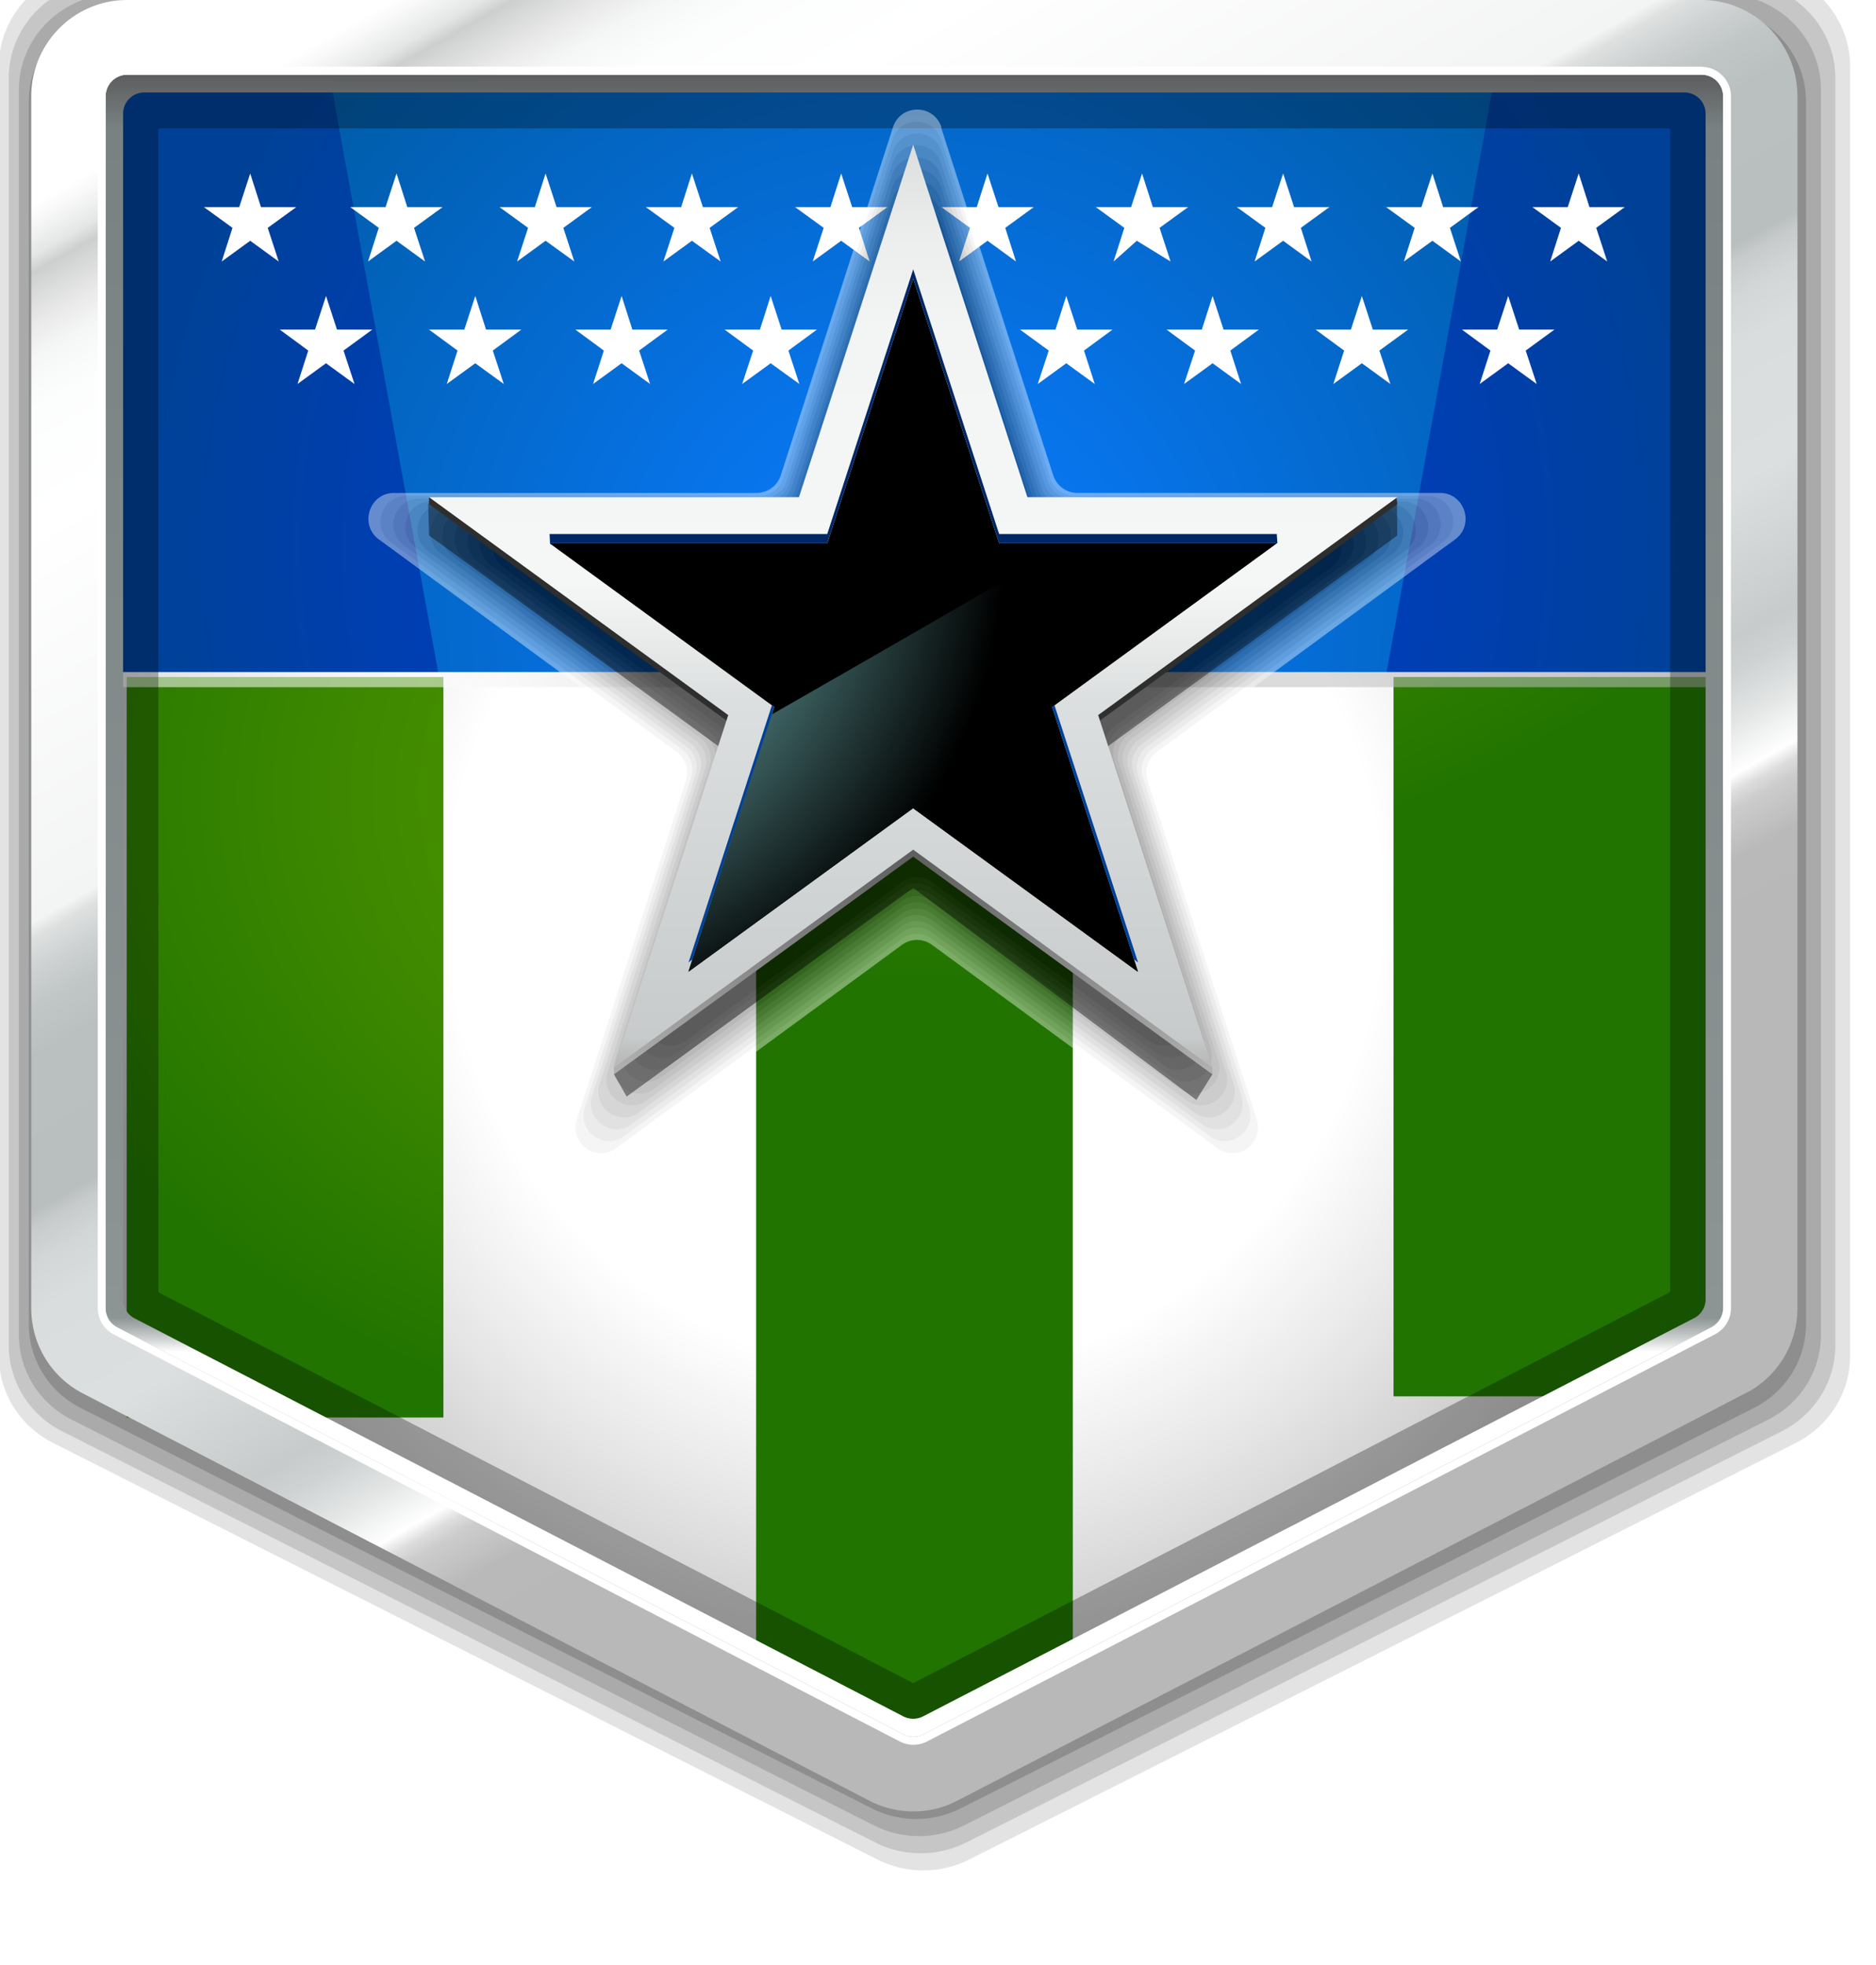 <svg xmlns="http://www.w3.org/2000/svg" width="169" height="177" fill="none" viewBox="0 0 169 177">
  <g clip-path="url(#a)">
    <g style="mix-blend-mode:multiply">
      <path fill="#fff" d="M158.813-4.008H8.187C3.127-4.008-1 .012-1 4.967v118.082c0 3.373 1.902 6.422 4.964 7.965l75.209 37.976a9.503 9.503 0 0 0 4.222 1.01c1.465 0 2.91-.343 4.204-.991l75.418-37.976c3.062-1.543 4.983-4.611 4.983-7.984V4.967c0-4.955-4.128-8.975-9.187-8.975Z"/>
      <path fill="#E3E3E3" d="M157.615-2.865H8.967c-5.003 0-9.073 3.982-9.073 8.86v116.101c0 3.335 1.883 6.346 4.907 7.87l74.22 37.5a9.247 9.247 0 0 0 4.165.991 9.168 9.168 0 0 0 4.147-.991l74.428-37.5c3.024-1.524 4.908-4.535 4.908-7.87V5.996c0-4.879-4.071-8.861-9.073-8.861h.019Z"/>
      <path fill="#C6C6C6" d="M156.397-1.703H9.747C4.8-1.703.788 2.223.788 7.044v114.1c0 3.277 1.845 6.269 4.831 7.774l73.23 37.023c1.256.648 2.682.972 4.109.972a9.162 9.162 0 0 0 4.09-.972l73.439-37.023c2.986-1.505 4.85-4.478 4.85-7.774V7.044c0-4.821-4.013-8.747-8.94-8.747Z"/>
      <path fill="#AAA" d="M155.199-.54H10.508C5.658-.54 1.7 3.328 1.7 8.092V120.21c0 3.239 1.826 6.174 4.774 7.66l72.241 36.528a9.062 9.062 0 0 0 4.052.972 9.044 9.044 0 0 0 4.051-.953l72.45-36.547c2.949-1.486 4.775-4.421 4.775-7.679V8.091c0-4.763-3.957-8.631-8.826-8.631h-.019Z"/>
      <path fill="#8E8E8E" d="M153.982.622H11.287c-4.793 0-8.692 3.83-8.692 8.518v110.117c0 3.201 1.807 6.098 4.698 7.565l71.252 36.052a8.819 8.819 0 0 0 3.995.952 8.819 8.819 0 0 0 3.994-.952l71.442-36.052c2.91-1.467 4.717-4.364 4.717-7.565V9.14c0-4.707-3.899-8.518-8.692-8.518h-.019Z"/>
      <path fill="#717171" d="M152.783 1.784H12.067c-4.736 0-8.578 3.773-8.578 8.404v108.136c0 3.163 1.769 6.021 4.641 7.469l70.263 35.575a8.8 8.8 0 0 0 3.937.934 8.8 8.8 0 0 0 3.938-.934l70.453-35.575c2.872-1.448 4.641-4.306 4.641-7.469V10.188c0-4.63-3.842-8.404-8.579-8.404Z"/>
      <path fill="#555" d="M151.585 2.947H12.847c-4.66 0-8.464 3.715-8.464 8.289V117.37c0 3.106 1.75 5.945 4.584 7.374l69.274 35.099c1.198.61 2.53.934 3.88.934s2.682-.324 3.88-.915l69.464-35.099c2.834-1.429 4.584-4.249 4.584-7.374V11.236c0-4.574-3.804-8.29-8.464-8.29Z"/>
      <path fill="#393939" d="M150.368 4.11H13.627c-4.603 0-8.331 3.677-8.331 8.174v104.153c0 3.068 1.73 5.85 4.508 7.26l68.285 34.604a8.63 8.63 0 0 0 3.823.914 8.323 8.323 0 0 0 3.823-.914l68.475-34.623c2.796-1.41 4.527-4.192 4.527-7.26V12.284c0-4.516-3.747-8.175-8.331-8.175h-.038Z"/>
      <path fill="#1C1C1C" d="M149.169 5.252H14.407c-4.527 0-8.217 3.62-8.217 8.06v102.153c0 3.03 1.712 5.774 4.45 7.165l67.296 34.127a8.36 8.36 0 0 0 7.533 0l67.486-34.127c2.739-1.391 4.45-4.135 4.45-7.165V13.332c0-4.44-3.69-8.06-8.217-8.06l-.019-.02Z"/>
      <path fill="#000" d="M147.952 6.415H15.168c-4.47 0-8.103 3.563-8.103 7.945v100.171c0 2.992 1.674 5.698 4.375 7.07l66.287 33.651a8.387 8.387 0 0 0 3.71.895 8.307 8.307 0 0 0 3.708-.876l66.478-33.651c2.701-1.372 4.394-4.078 4.394-7.069V14.379c0-4.382-3.633-7.945-8.103-7.945l.038-.02Z"/>
    </g>
    <path fill="url(#b)" d="M150.455 5.278H14.285c-3.462 0-6.277 2.82-6.277 6.288v104.802a6.317 6.317 0 0 0 3.386 5.583l67.999 35.213a6.238 6.238 0 0 0 5.744 0l68.19-35.213a6.3 6.3 0 0 0 3.405-5.583V11.566c0-3.468-2.816-6.288-6.277-6.288Z"/>
    <path fill="url(#c)" d="M29.406 5.278H14.285c-3.462 0-6.277 2.82-6.277 6.288v104.802a6.317 6.317 0 0 0 3.386 5.583L39.62 61.337 29.406 5.278Z"/>
    <path fill="url(#d)" d="M150.455 5.278h-15.502L124.739 61.49l28.588 60.461a6.3 6.3 0 0 0 3.405-5.583V11.566c0-3.468-2.816-6.288-6.277-6.288Z"/>
    <path fill="url(#e)" d="M8.008 60.537v55.831a6.316 6.316 0 0 0 3.386 5.583l67.999 35.213a6.238 6.238 0 0 0 5.744 0l68.19-35.213a6.298 6.298 0 0 0 3.405-5.583v-55.83H8.008Z"/>
    <path fill="url(#f)" d="M39.944 60.975H11.412v66.692h28.532V60.975Z"/>
    <path fill="url(#g)" d="M96.645 60.537H68.114v95.179h28.53V60.537Z"/>
    <path fill="url(#h)" d="M154.069 60.975h-28.532v64.787h28.532V60.975Z"/>
    <path fill="url(#i)" d="M156.732 60.537H8.008v1.353h148.724v-1.353Z" opacity=".55" style="mix-blend-mode:screen"/>
    <path fill="#fff" d="m22.54 21.684-2.568 1.868.97-3.03-2.568-1.867h3.177l.989-3.03.97 3.03h3.176l-2.568 1.867.99 3.03-2.568-1.868Zm13.181 0-2.568 1.868.97-3.03-2.567-1.867h3.176l.99-3.03.97 3.03h3.176L37.3 20.522l.989 3.03-2.568-1.868Zm-6.353 11.033L26.8 34.584l.97-3.01-2.567-1.887h3.176l.99-3.03.988 3.03h3.177l-2.587 1.887.989 3.01-2.568-1.867ZM49.15 21.684l-2.568 1.868.99-3.03-2.569-1.867h3.177l.97-3.03.989 3.03h3.176l-2.567 1.867.989 3.03-2.587-1.868Zm-6.334 11.033-2.568 1.867.97-3.01-2.568-1.887h3.177l.989-3.03.97 3.03h3.176l-2.567 1.887.989 3.01-2.568-1.867Zm19.515-11.033-2.568 1.868.99-3.03-2.568-1.867h3.176l.97-3.03.99 3.03h3.176l-2.568 1.867.99 3.03-2.588-1.868Zm-6.334 11.033-2.568 1.867.97-3.01-2.567-1.887h3.176l.99-3.03.97 3.03h3.176l-2.568 1.887.99 3.01-2.569-1.867Zm19.782-11.033-2.568 1.868.99-3.03-2.569-1.867h3.177l.97-3.03.989 3.03h3.177l-2.568 1.867.97 3.03-2.568-1.868Zm-6.353 11.033-2.568 1.867.99-3.01-2.569-1.887h3.177l.97-3.03.99 3.03h3.176l-2.568 1.887.989 3.01-2.587-1.867ZM88.96 21.684l-2.567 1.868.989-3.03-2.568-1.867h3.176l.97-3.03.99 3.03h3.176l-2.568 1.867.97 3.03-2.568-1.868Zm-6.353 11.033-2.567 1.867.989-3.01-2.568-1.887h3.176l.97-3.03.99 3.03h3.176l-2.568 1.887.99 3.01-2.588-1.867Zm19.801-11.033-2.092 1.868.97-3.03-2.568-1.867h3.177l.989-3.03.97 3.03h3.176l-2.568 1.867.989 3.03-3.043-1.868Zm-6.353 11.033-2.568 1.867.99-3.01-2.587-1.887h3.195l.97-3.03.99 3.03h3.176l-2.568 1.887.97 3.01-2.568-1.867Zm19.535-11.033-2.568 1.868.97-3.03-2.568-1.867h3.176l.99-3.03.989 3.03h3.176l-2.568 1.867.97 3.03-2.567-1.868Zm-6.353 11.033-2.568 1.867.989-3.01-2.568-1.887h3.177l.97-3.03.989 3.03h3.176l-2.568 1.887.97 3.01-2.567-1.867Zm19.8-11.033-2.568 1.868.971-3.03-2.568-1.867h3.176l.989-3.03.97 3.03h3.177l-2.568 1.867.989 3.03-2.568-1.868Zm-6.353 11.033-2.568 1.867.971-3.01-2.568-1.887h3.176l.989-3.03.989 3.03h3.177l-2.587 1.887.989 3.01-2.568-1.867Zm19.535-11.033-2.568 1.868.97-3.03-2.568-1.867h3.177l.989-3.03.97 3.03h3.176l-2.568 1.867.99 3.03-2.568-1.868Zm-6.353 11.033-2.568 1.867.97-3.01-2.568-1.887h3.177l.989-3.03.989 3.03h3.176l-2.587 1.887.99 3.01-2.568-1.867Z" style="mix-blend-mode:soft-light"/>
    <path fill="#000" d="M82.265 159.45a7.971 7.971 0 0 1-3.671-.895l-67.866-35.137a7.96 7.96 0 0 1-4.318-7.108V11.7c0-4.421 3.595-8.003 7.989-8.003H150.34c4.412 0 7.988 3.582 7.988 8.003v104.59a7.943 7.943 0 0 1-4.336 7.108l-68.057 35.156a7.894 7.894 0 0 1-3.652.895h-.019ZM14.4 11.547s-.133.057-.133.133v104.63s.019.096.076.115l67.866 35.137h.114l68.057-35.156s.076-.077.076-.115V11.7s-.057-.134-.133-.134H14.399v-.019Z" opacity=".29" style="mix-blend-mode:multiply"/>
    <path fill="url(#j)" d="M151.748 3.83H12.991a6.386 6.386 0 0 0-6.39 6.402v106.803a6.358 6.358 0 0 0 3.461 5.678l69.293 35.88a6.36 6.36 0 0 0 5.858 0l69.483-35.88a6.408 6.408 0 0 0 3.462-5.697V10.232a6.386 6.386 0 0 0-6.391-6.402h-.019Zm1.902 113.186c0 .724-.399 1.372-1.027 1.695L83.14 154.592c-.266.133-.57.209-.875.209-.304 0-.609-.076-.875-.209l-69.274-35.861a1.9 1.9 0 0 1-1.027-1.696V10.233a1.91 1.91 0 0 1 1.902-1.906h138.757a1.91 1.91 0 0 1 1.902 1.905v106.784Z"/>
    <path fill="url(#k)" d="M153.289 2.115H11.451c-3.614 0-6.525 2.934-6.525 6.536v109.165a6.56 6.56 0 0 0 3.538 5.811l70.815 36.662a6.52 6.52 0 0 0 5.991 0l71.005-36.681a6.56 6.56 0 0 0 3.538-5.811V8.67a6.528 6.528 0 0 0-6.524-6.536v-.019Zm1.94 115.682c0 .724-.4 1.391-1.046 1.734l-71.005 36.68c-.266.134-.59.21-.894.21-.304 0-.628-.076-.894-.21L10.557 119.55a1.94 1.94 0 0 1-1.047-1.734V8.67a1.95 1.95 0 0 1 1.94-1.944h141.84a1.95 1.95 0 0 1 1.94 1.944v109.127Z"/>
    <path fill="url(#l)" d="M153.289 0H11.451C6.695 0 2.815 3.887 2.815 8.67v109.146c0 3.258 1.788 6.212 4.68 7.698l70.814 36.661a8.69 8.69 0 0 0 3.975.972 8.43 8.43 0 0 0 3.956-.972l71.005-36.68c2.891-1.486 4.679-4.44 4.679-7.698V8.67c0-4.783-3.88-8.67-8.654-8.67h.019Zm1.94 8.67v109.127c0 .724-.4 1.391-1.046 1.734l-71.005 36.68c-.266.134-.59.21-.894.21-.304 0-.628-.076-.894-.21L10.557 119.55a1.94 1.94 0 0 1-1.047-1.734V8.67a1.95 1.95 0 0 1 1.94-1.944h141.84a1.95 1.95 0 0 1 1.94 1.944Z"/>
    <path fill="#fff" d="M153.289 6.002H11.451a2.653 2.653 0 0 0-2.644 2.649v109.165a2.67 2.67 0 0 0 1.426 2.363l70.815 36.661c.38.191.799.305 1.217.305.418 0 .837-.095 1.217-.286l71.005-36.68a2.653 2.653 0 0 0 1.446-2.363V8.67a2.653 2.653 0 0 0-2.644-2.649v-.019Zm1.94 111.795c0 .724-.4 1.391-1.046 1.734l-71.005 36.68c-.266.134-.59.21-.894.21-.304 0-.628-.076-.894-.21L10.557 119.55a1.94 1.94 0 0 1-1.047-1.734V8.67a1.95 1.95 0 0 1 1.94-1.944h141.84a1.95 1.95 0 0 1 1.94 1.944v109.127Z"/>
    <g opacity=".4" style="mix-blend-mode:multiply">
      <path fill="#fff" d="m84.776 11.471 10.1 31.326a2.307 2.307 0 0 0 2.187 1.6h32.659c2.225 0 3.157 2.878 1.35 4.193l-26.419 19.36a2.346 2.346 0 0 0-.837 2.59l10.1 31.327c.684 2.134-1.731 3.906-3.538 2.591l-26.42-19.36a2.28 2.28 0 0 0-2.701 0l-26.42 19.36c-1.807 1.315-4.223-.457-3.538-2.591l10.1-31.326c.304-.953-.038-2-.837-2.592l-26.42-19.36c-1.807-1.314-.875-4.191 1.35-4.191h32.66c.989 0 1.883-.648 2.187-1.601l10.1-31.326c.685-2.134 3.69-2.134 4.375 0h-.038Z"/>
      <path fill="#E6E6E6" d="M96.797 44.664H128.6c2.225 0 3.157 2.878 1.35 4.192l-25.735 18.865a2.347 2.347 0 0 0-.837 2.591l9.834 30.507c.685 2.134-1.731 3.906-3.538 2.591L83.939 84.546a2.28 2.28 0 0 0-2.701 0L55.503 103.41c-1.807 1.315-4.223-.457-3.538-2.591l9.834-30.507c.304-.953-.038-2-.837-2.591L35.227 48.856c-1.807-1.314-.875-4.192 1.35-4.192H68.38c.989 0 1.883-.647 2.187-1.6l9.834-30.507c.685-2.134 3.69-2.134 4.375 0l9.834 30.507a2.307 2.307 0 0 0 2.187 1.6Z"/>
      <path fill="#CCC" d="M96.53 44.912h30.948c2.225 0 3.157 2.877 1.35 4.192l-25.031 18.35a2.346 2.346 0 0 0-.837 2.591l9.567 29.688c.685 2.134-1.731 3.906-3.538 2.591l-25.031-18.35a2.28 2.28 0 0 0-2.701 0l-25.032 18.35c-1.806 1.315-4.222-.457-3.537-2.591l9.567-29.688c.304-.952-.038-2-.837-2.591l-25.031-18.35c-1.807-1.315-.875-4.192 1.35-4.192h30.947c.99 0 1.883-.648 2.188-1.6l9.567-29.688c.685-2.134 3.69-2.134 4.375 0l9.567 29.687a2.307 2.307 0 0 0 2.188 1.601h-.038Z"/>
      <path fill="#B3B3B3" d="M96.264 45.16h30.091c2.226 0 3.158 2.877 1.351 4.192l-24.347 17.854a2.347 2.347 0 0 0-.837 2.592l9.301 28.868c.685 2.134-1.73 3.906-3.537 2.591L83.939 83.403a2.28 2.28 0 0 0-2.701 0L56.89 101.257c-1.807 1.315-4.222-.457-3.538-2.591l9.302-28.868a2.348 2.348 0 0 0-.837-2.592L37.47 49.352c-1.807-1.315-.875-4.192 1.35-4.192h30.091c.99 0 1.883-.648 2.188-1.6L80.4 14.69c.685-2.134 3.69-2.134 4.375 0l9.301 28.868a2.307 2.307 0 0 0 2.187 1.6Z"/>
      <path fill="#999" d="M95.998 45.427h29.235c2.226 0 3.158 2.877 1.351 4.192l-23.662 17.34a2.346 2.346 0 0 0-.837 2.591l9.035 28.049c.684 2.134-1.731 3.906-3.538 2.591L83.92 82.85a2.28 2.28 0 0 0-2.701 0l-23.662 17.34c-1.807 1.315-4.223-.457-3.538-2.591l9.035-28.049c.304-.953-.038-2-.837-2.591l-23.662-17.34c-1.807-1.315-.875-4.192 1.35-4.192h29.236c.989 0 1.883-.648 2.187-1.601l9.035-28.049c.685-2.134 3.69-2.134 4.375 0l9.035 28.049a2.307 2.307 0 0 0 2.187 1.6h.038Z"/>
      <path fill="gray" d="M95.732 45.674h28.379c2.225 0 3.157 2.878 1.35 4.193l-22.958 16.825a2.347 2.347 0 0 0-.837 2.591l8.769 27.23c.685 2.134-1.731 3.906-3.538 2.591L83.939 82.279a2.28 2.28 0 0 0-2.701 0L58.28 99.104c-1.807 1.315-4.223-.457-3.538-2.591l8.769-27.23c.304-.952-.039-2-.837-2.591L39.715 49.867c-1.807-1.315-.875-4.193 1.351-4.193h28.379c.99 0 1.883-.648 2.187-1.6l8.769-27.23c.685-2.134 3.69-2.134 4.375 0l8.768 27.23a2.307 2.307 0 0 0 2.188 1.6Z"/>
      <path fill="#666" d="M95.466 45.922h27.523c2.225 0 3.157 2.877 1.35 4.192l-22.273 16.33a2.346 2.346 0 0 0-.837 2.591l8.502 26.41c.685 2.135-1.731 3.907-3.538 2.592L83.92 81.707a2.28 2.28 0 0 0-2.701 0l-22.273 16.33c-1.807 1.315-4.223-.458-3.538-2.592l8.502-26.41c.304-.952-.038-2-.837-2.591L40.8 50.114c-1.807-1.315-.875-4.192 1.35-4.192h27.523c.99 0 1.883-.648 2.188-1.6l8.502-26.41c.685-2.135 3.69-2.135 4.375 0l8.502 26.41a2.307 2.307 0 0 0 2.188 1.6h.038Z"/>
      <path fill="#4D4D4D" d="M95.218 46.189h26.667c2.226 0 3.158 2.877 1.351 4.192l-21.589 15.815a2.347 2.347 0 0 0-.837 2.592l8.236 25.59c.685 2.135-1.731 3.907-3.538 2.592L83.92 81.154a2.28 2.28 0 0 0-2.701 0L59.63 96.97c-1.807 1.315-4.222-.457-3.538-2.592l8.236-25.59a2.346 2.346 0 0 0-.837-2.592L41.904 50.381c-1.807-1.315-.875-4.192 1.35-4.192h26.668c.989 0 1.883-.648 2.187-1.6l8.236-25.591c.685-2.135 3.69-2.135 4.375 0l8.236 25.59a2.307 2.307 0 0 0 2.187 1.6h.076Z"/>
      <path fill="#333" d="M94.952 46.437h25.811c2.226 0 3.158 2.877 1.351 4.192l-20.885 15.32a2.347 2.347 0 0 0-.837 2.591l7.97 24.771c.684 2.134-1.731 3.907-3.538 2.592l-20.885-15.32a2.28 2.28 0 0 0-2.701 0l-20.885 15.32c-1.807 1.315-4.223-.458-3.538-2.592l7.97-24.77a2.347 2.347 0 0 0-.837-2.592l-20.885-15.32c-1.807-1.315-.875-4.192 1.35-4.192h25.812c.989 0 1.883-.648 2.187-1.601l7.97-24.771c.685-2.134 3.69-2.134 4.375 0l7.97 24.771a2.307 2.307 0 0 0 2.187 1.6h.038Z"/>
      <path fill="#1A1A1A" d="M94.686 46.684h24.955c2.225 0 3.157 2.878 1.35 4.192l-20.2 14.806a2.347 2.347 0 0 0-.837 2.591l7.723 23.952c.685 2.134-1.731 3.907-3.538 2.592l-20.2-14.806a2.28 2.28 0 0 0-2.701 0l-20.2 14.806c-1.807 1.315-4.223-.458-3.538-2.592l7.722-23.952c.305-.952-.038-2-.837-2.591l-20.2-14.806c-1.807-1.314-.875-4.192 1.35-4.192h24.956c.99 0 1.883-.648 2.188-1.6L80.4 21.132c.685-2.134 3.69-2.134 4.375 0l7.722 23.952a2.307 2.307 0 0 0 2.188 1.6Z"/>
      <path fill="#000" d="m84.776 22.199 7.456 23.132a2.307 2.307 0 0 0 2.187 1.6h24.119c2.225 0 3.157 2.878 1.35 4.193l-19.496 14.291a2.347 2.347 0 0 0-.837 2.591l7.456 23.133c.685 2.134-1.731 3.906-3.538 2.591L83.977 79.44a2.28 2.28 0 0 0-2.701 0L61.78 93.73c-1.807 1.315-4.223-.457-3.538-2.591l7.456-23.132a2.348 2.348 0 0 0-.837-2.592L45.365 51.124c-1.807-1.315-.875-4.192 1.35-4.192h24.118c.99 0 1.884-.648 2.188-1.6l7.456-23.133c.685-2.134 3.69-2.134 4.375 0h-.076Z"/>
    </g>
    <path fill="#000" d="m82.265 16.482 10.29 31.746 33.287-2.858.038 2.858-26.953 19.626 10.291 28.906-1.446 2.306-25.507-19.093-25.811 18.788-1.142-2 10.29-28.907L38.65 48.228l-.076-2.858 33.4 2.858 10.291-31.746Z" opacity=".41" style="mix-blend-mode:multiply"/>
    <path fill="url(#m)" d="m82.265 13.662 10.29 31.746 33.249-.591.076.59-26.953 19.608 10.291 31.117v.628L82.265 77.153 55.312 96.76v-.629l10.29-31.116L38.65 45.408v-.61l33.325.61 10.29-31.746Z"/>
    <path fill="url(#n)" d="m82.265 13.033 10.29 31.746h33.325L98.927 64.405l10.291 31.745-26.953-19.626L55.312 96.15l10.29-31.745L38.65 44.78h33.325l10.29-31.746Z"/>
    <path fill="#000" d="M82.265 72.79 62.027 87.518l7.722-23.838-20.238-14.748h25.013l7.741-23.838 7.742 23.838h25.012L94.781 63.68l7.741 23.838-20.257-14.73Z"/>
    <path fill="url(#o)" d="M96.245 48.933a3729.142 3729.142 0 0 1-26.724 15.415l-7.513 23.17L82.246 72.79l20.238 14.73-7.741-23.838 20.238-14.73H96.207l.038-.018Z" style="mix-blend-mode:screen"/>
    <path fill="#002765" d="m74.524 48.933 7.741-23.838 7.742 23.838h25.069l-.057-.839H90.006l-7.74-23.837-7.742 23.837H49.51l.038.839h24.975Z"/>
    <path fill="url(#p)" d="m69.54 63.51-7.513 23.17.342-.266 7.38-22.733-.209-.171Z"/>
    <path fill="url(#q)" d="m94.78 63.681 7.381 22.733.361.266-7.532-23.17-.21.171Z"/>
  </g>
  <defs>
    <radialGradient id="b" cx="0" cy="0" r="1" gradientTransform="matrix(75.265 0 0 75.4 82.38 54.706)" gradientUnits="userSpaceOnUse">
      <stop stop-color="#0A7CFF"/>
      <stop offset=".29" stop-color="#0773E8"/>
      <stop offset=".89" stop-color="#015EAD"/>
      <stop offset="1" stop-color="#005AA2"/>
    </radialGradient>
    <radialGradient id="c" cx="0" cy="0" r="1" gradientTransform="matrix(68.779 0 0 68.902 82.38 49.218)" gradientUnits="userSpaceOnUse">
      <stop stop-color="#003BE2"/>
      <stop offset=".35" stop-color="#003CCB"/>
      <stop offset="1" stop-color="#004198"/>
    </radialGradient>
    <radialGradient id="d" cx="0" cy="0" r="1" gradientTransform="matrix(70.757 0 0 70.884 82.38 49.161)" gradientUnits="userSpaceOnUse">
      <stop stop-color="#003BE2"/>
      <stop offset=".35" stop-color="#003CCB"/>
      <stop offset="1" stop-color="#004198"/>
    </radialGradient>
    <radialGradient id="e" cx="0" cy="0" r="1" gradientTransform="matrix(75.265 0 0 75.4 82.38 81.574)" gradientUnits="userSpaceOnUse">
      <stop offset=".56" stop-color="#fff"/>
      <stop offset=".73" stop-color="#E8E8E8"/>
      <stop offset="1" stop-color="#BEBEBE"/>
    </radialGradient>
    <radialGradient id="f" cx="0" cy="0" r="1" gradientTransform="matrix(87.477 0 0 61.404 84.719 71.43)" gradientUnits="userSpaceOnUse">
      <stop offset=".01" stop-color="#5A9D00"/>
      <stop offset=".26" stop-color="#529700"/>
      <stop offset=".62" stop-color="#3D8800"/>
      <stop offset="1" stop-color="#217400"/>
    </radialGradient>
    <radialGradient id="g" cx="0" cy="0" r="1" gradientTransform="matrix(87.477 0 0 87.633 84.338 .953)" gradientUnits="userSpaceOnUse">
      <stop offset=".01" stop-color="#5A9D00"/>
      <stop offset=".26" stop-color="#529700"/>
      <stop offset=".62" stop-color="#3D8800"/>
      <stop offset="1" stop-color="#217400"/>
    </radialGradient>
    <radialGradient id="h" cx="0" cy="0" r="1" gradientTransform="matrix(87.477 0 0 59.65 84.68 20.417)" gradientUnits="userSpaceOnUse">
      <stop offset=".01" stop-color="#5A9D00"/>
      <stop offset=".26" stop-color="#529700"/>
      <stop offset=".62" stop-color="#3D8800"/>
      <stop offset="1" stop-color="#217400"/>
    </radialGradient>
    <radialGradient id="i" cx="0" cy="0" r="1" gradientTransform="matrix(75.265 0 0 75.4 .951 81.574)" gradientUnits="userSpaceOnUse">
      <stop offset=".56" stop-color="#fff"/>
      <stop offset=".73" stop-color="#E8E8E8"/>
      <stop offset="1" stop-color="#BEBEBE"/>
    </radialGradient>
    <radialGradient id="o" cx="0" cy="0" r="1" gradientTransform="matrix(46.734 0 0 46.818 43.862 47.827)" gradientUnits="userSpaceOnUse">
      <stop stop-color="#A0FFFF"/>
      <stop offset=".12" stop-color="#91E7E7"/>
      <stop offset=".37" stop-color="#6CACAC"/>
      <stop offset=".72" stop-color="#314E4E"/>
      <stop offset="1"/>
    </radialGradient>
    <radialGradient id="p" cx="0" cy="0" r="1" gradientTransform="matrix(15.692 0 0 15.72 51.775 72.237)" gradientUnits="userSpaceOnUse">
      <stop stop-color="#003B65"/>
      <stop offset=".49" stop-color="#003D7B"/>
      <stop offset="1" stop-color="#004198"/>
    </radialGradient>
    <radialGradient id="q" cx="0" cy="0" r="1" gradientTransform="matrix(15.692 0 0 15.72 84.528 .953)" gradientUnits="userSpaceOnUse">
      <stop stop-color="#003B65"/>
      <stop offset=".49" stop-color="#003D7B"/>
      <stop offset="1" stop-color="#004198"/>
    </radialGradient>
    <linearGradient id="j" x1="82.379" x2="82.379" y1="160.537" y2="5.412" gradientUnits="userSpaceOnUse">
      <stop offset=".25" stop-color="#fff"/>
      <stop offset=".26" stop-color="#C0C4C4"/>
      <stop offset=".27" stop-color="#8C9494"/>
      <stop offset=".96" stop-color="#798182"/>
      <stop offset="1" stop-color="#545454"/>
    </linearGradient>
    <linearGradient id="k" x1="82.379" x2="82.379" y1="1.181" y2="158.936" gradientUnits="userSpaceOnUse">
      <stop stop-color="#fff"/>
      <stop offset=".18" stop-color="#FDFDFD"/>
      <stop offset=".24" stop-color="#F6F6F6"/>
      <stop offset=".28" stop-color="#EAEBEB"/>
      <stop offset=".32" stop-color="#D9DCDC"/>
      <stop offset=".35" stop-color="#C3C8C8"/>
      <stop offset=".36" stop-color="#BABFBF"/>
      <stop offset=".38" stop-color="#CFD3D3"/>
      <stop offset=".4" stop-color="#E0E2E2"/>
      <stop offset=".42" stop-color="#ECEDED"/>
      <stop offset=".45" stop-color="#F3F4F4"/>
      <stop offset=".53" stop-color="#F5F6F6"/>
      <stop offset=".75" stop-color="#9FA5A5"/>
      <stop offset="1" stop-color="#B8B8B8"/>
    </linearGradient>
    <linearGradient id="l" x1="43.862" x2="109.89" y1="-4.802" y2="111.465" gradientUnits="userSpaceOnUse">
      <stop stop-color="#fff"/>
      <stop offset=".01" stop-color="#F8F8F8"/>
      <stop offset=".03" stop-color="#E4E6E6"/>
      <stop offset=".04" stop-color="#CDCFCF"/>
      <stop offset=".05" stop-color="#D7D8D8"/>
      <stop offset=".07" stop-color="#E9E9E9"/>
      <stop offset=".09" stop-color="#F5F6F6"/>
      <stop offset=".12" stop-color="#FCFDFD"/>
      <stop offset=".19" stop-color="#fff"/>
      <stop offset=".42" stop-color="#F3F4F4"/>
      <stop offset=".43" stop-color="#DEE0E0"/>
      <stop offset=".45" stop-color="#CDD1D1"/>
      <stop offset=".47" stop-color="#C1C6C6"/>
      <stop offset=".5" stop-color="#BABFBF"/>
      <stop offset=".59" stop-color="#B9BEBE"/>
      <stop offset=".6" stop-color="#C7CBCB"/>
      <stop offset=".62" stop-color="#D3D6D6"/>
      <stop offset=".65" stop-color="#DADDDD"/>
      <stop offset=".73" stop-color="#DCDFDF"/>
      <stop offset=".82" stop-color="#C7CBCB"/>
      <stop offset=".84" stop-color="#CED2D2"/>
      <stop offset=".87" stop-color="#E4E6E6"/>
      <stop offset=".9" stop-color="#fff"/>
      <stop offset=".91" stop-color="#DDD"/>
      <stop offset=".92" stop-color="#CCC"/>
      <stop offset=".94" stop-color="silver"/>
      <stop offset=".95" stop-color="#B9B9B9"/>
      <stop offset="1" stop-color="#B8B8B8"/>
    </linearGradient>
    <linearGradient id="m" x1="82.265" x2="82.265" y1="-6.364" y2="98.247" gradientUnits="userSpaceOnUse">
      <stop offset=".67" stop-color="#2E2E2E"/>
      <stop offset=".82" stop-color="#686868"/>
      <stop offset="1" stop-color="#B8B8B8"/>
    </linearGradient>
    <linearGradient id="n" x1="82.265" x2="82.265" y1="-6.993" y2="97.618" gradientUnits="userSpaceOnUse">
      <stop stop-color="#fff"/>
      <stop offset=".1" stop-color="#C5C9C9"/>
      <stop offset=".12" stop-color="#BABFBF"/>
      <stop offset=".16" stop-color="#CFD3D3"/>
      <stop offset=".21" stop-color="#E0E2E2"/>
      <stop offset=".27" stop-color="#ECEDED"/>
      <stop offset=".35" stop-color="#F3F4F4"/>
      <stop offset=".57" stop-color="#F5F6F6"/>
      <stop offset=".67" stop-color="#DCDFDF"/>
      <stop offset=".96" stop-color="#C7CBCB"/>
      <stop offset=".97" stop-color="#C0C2C2"/>
      <stop offset=".98" stop-color="#B9BABA"/>
      <stop offset="1" stop-color="#B8B8B8"/>
    </linearGradient>
    <clipPath id="a">
      <path fill="#fff" d="M0 0h169v177H0z"/>
    </clipPath>
  </defs>
</svg>
